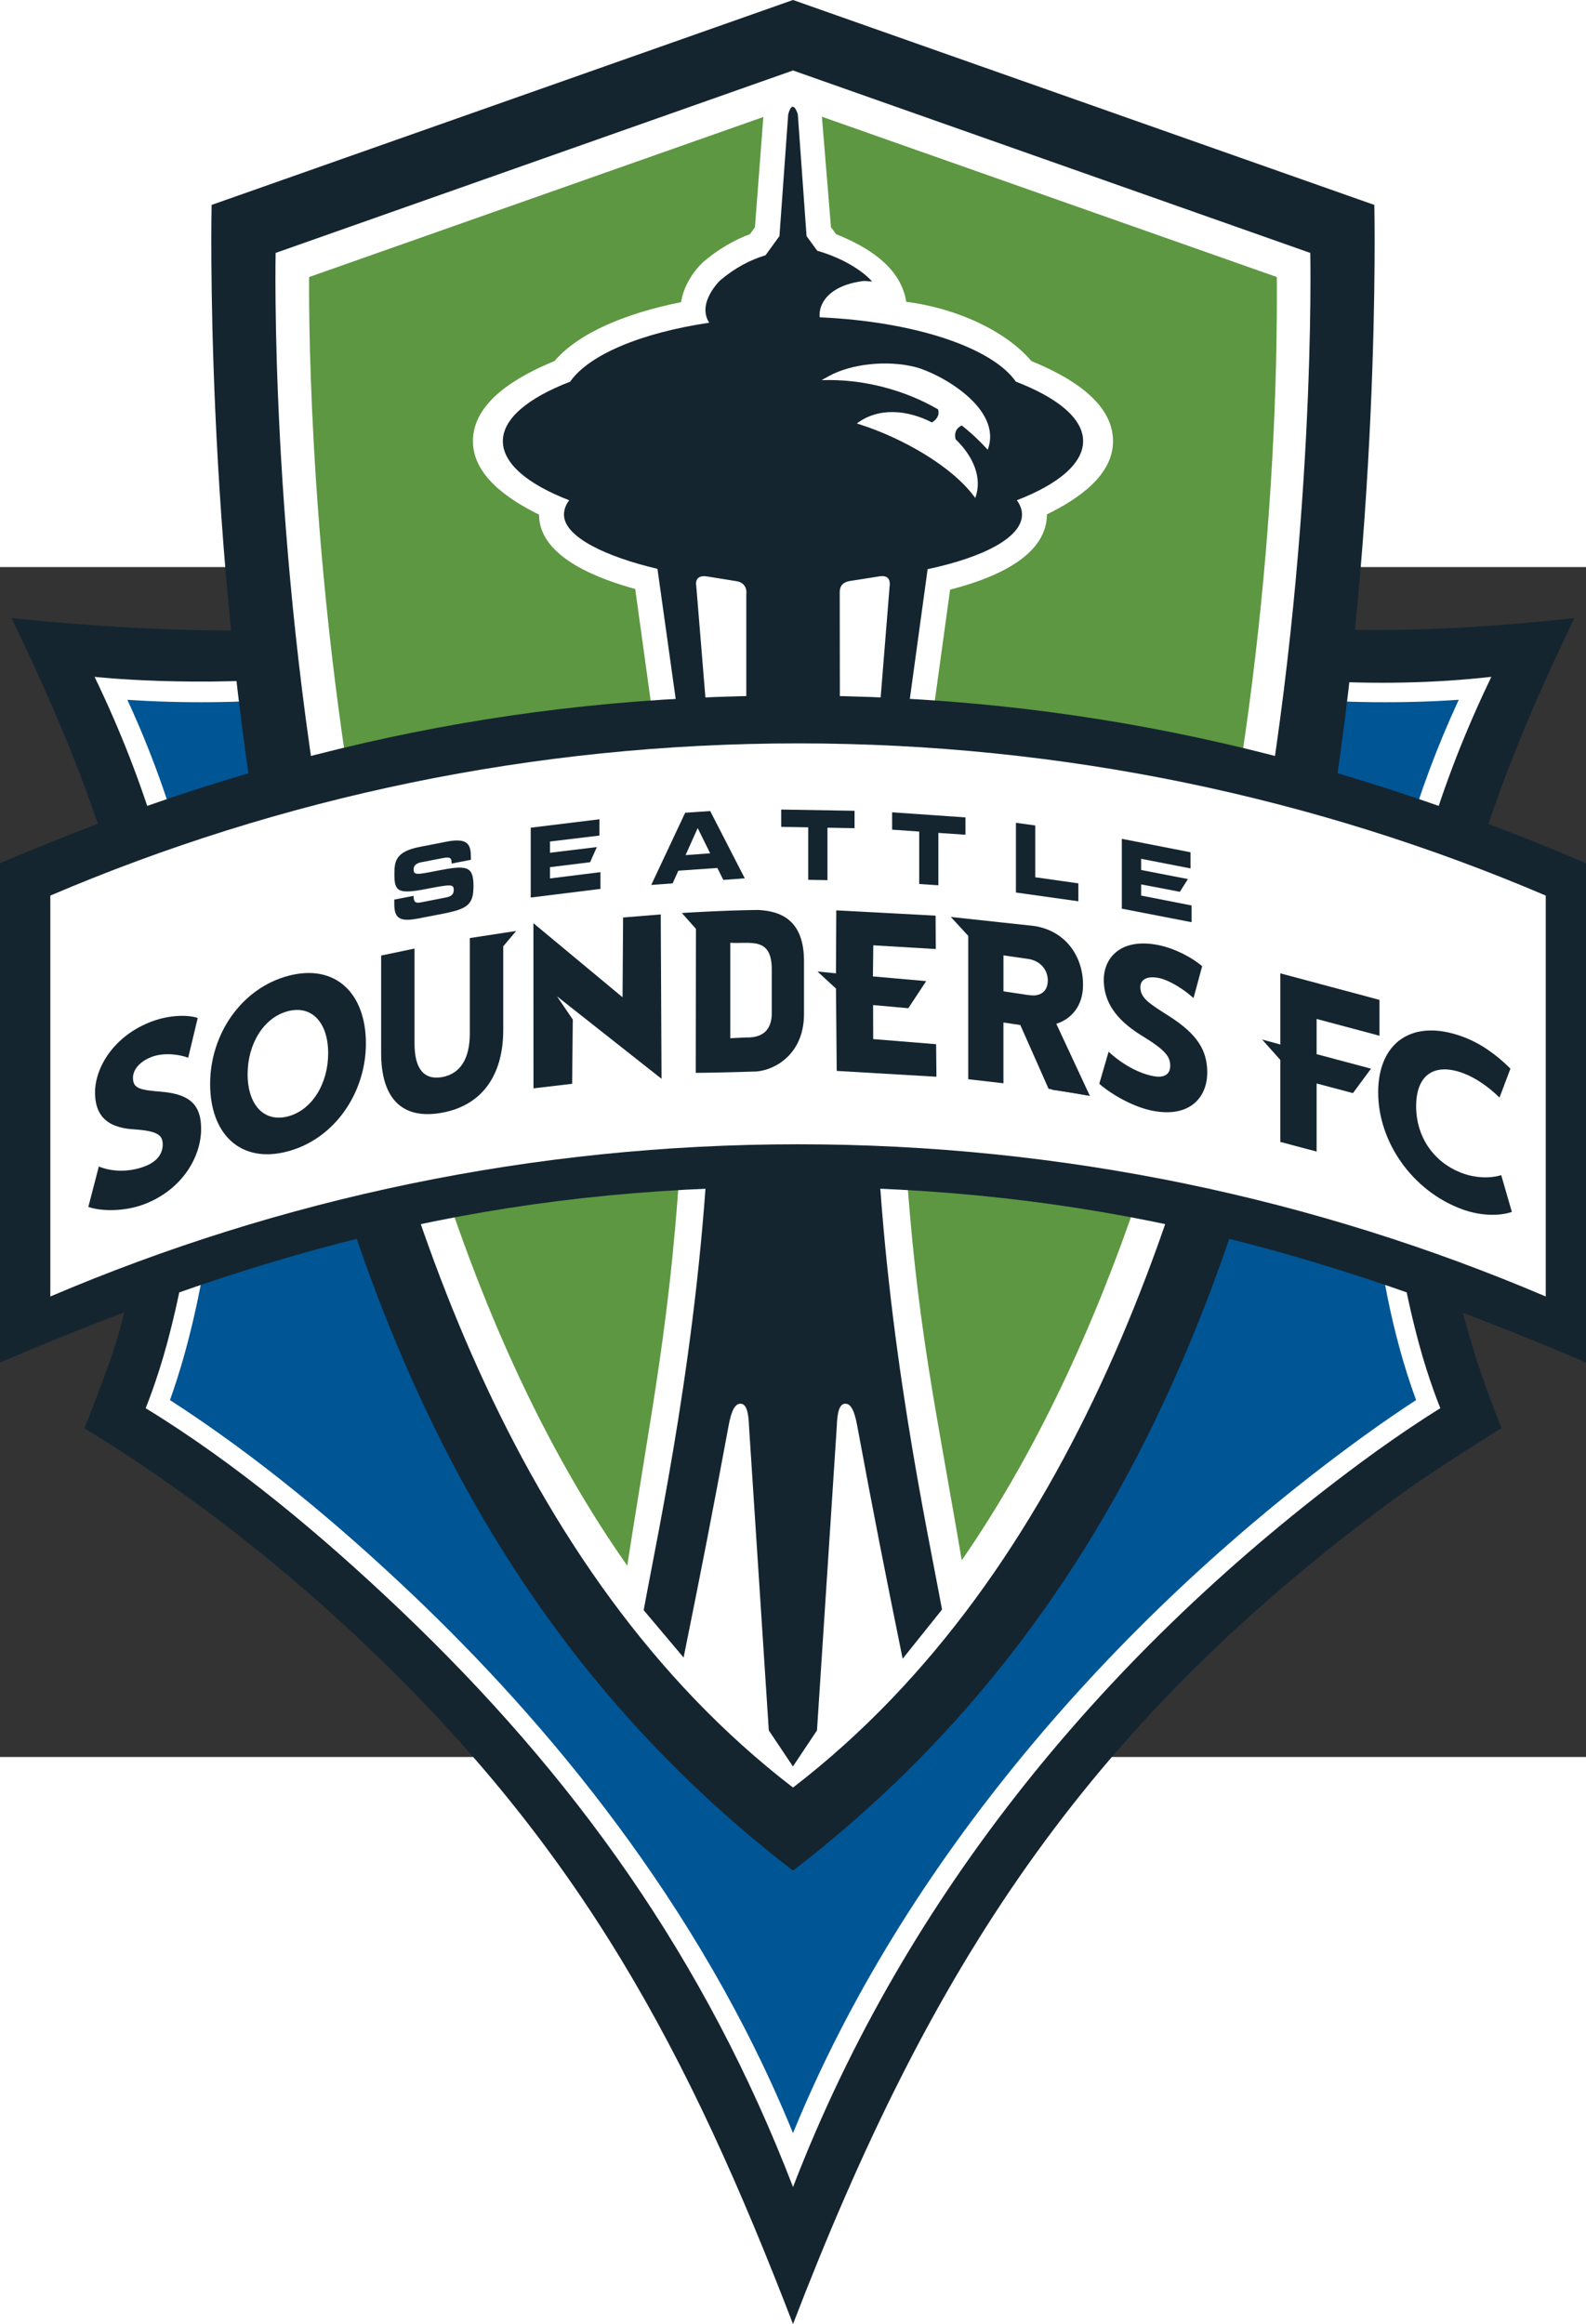 <svg xmlns="http://www.w3.org/2000/svg" version="1" baseProfile="basic" width="68.267" height="100" viewBox="0 0 800 600"><rect x="0" y="0" width="800" height="600" fill="#333333" stroke="none"/><g><path d="M184.417 543.546c-43.77-41.613-90.444-77.761-141.835-109.351 0 0 13.271-32.766 17.719-49.186 35.646-132.216 4.007-238.271-54.479-359.287 0 0 93.005 10.305 153.133 4.485 86.192-8.394 163.157-32.166 241.053-70.936 135.439 67.382 246.481 82.81 394.149 66.439-69.208 143.171-96.252 261.688-36.761 408.473 0 0-34.874 21.444-56.317 37.312-154.481 114.35-231.887 234.705-301.071 414.441-53.083-137.89-106.692-238.957-215.59-342.39" fill="#142530"/><path d="M205.431 520.277c67.566 64.16 146.418 157.361 194.575 275.399 56.575-138.711 164.749-262.57 284.651-351.286 16.567-12.229 28.698-20.267 34.371-23.956-12.499-34.151-19.165-71.438-22.326-107.366-5.747-66.047-.147-155.412 44.162-251.137-112.745 7.72-240.648-20.5-340.846-69.87-100.21 49.37-228.15 77.59-340.883 69.87 47.654 102.979 59.528 222.733 30.083 332.109-3.37 12.584-6.47 21.64-8.234 26.394 44.468 28.698 86.204 63.461 124.447 99.842" fill="#005595"/><path d="M208.323 518.365c66.549 63.229 144.249 155.081 191.683 271.307 55.717-136.603 162.287-258.6 280.423-346.017 16.322-12.082 28.294-20.01 33.869-23.625-12.327-33.55-18.932-70.336-22.02-105.785-5.624-64.993-.147-153.096 43.537-247.326-111.067 7.573-237.107-20.206-335.797-68.853-98.727 48.634-224.755 76.426-335.785 68.853 46.931 101.423 58.633 219.364 29.617 327.122-3.37 12.425-6.409 21.272-8.124 25.99 43.819 28.257 84.93 62.53 122.597 98.335m-6.788 7.156c-38.966-37.006-82.075-73.264-128.062-101.398 0 0 5.845-14.214 10.795-32.644 30.634-113.726 14.864-229.73-36.565-336.14 0 0 50.338 5.698 113.64-.453 83.239-8.087 163.561-30.524 238.663-67.86 101.974 50.742 237.34 81.327 352.266 68.314-51.453 106.41-67.223 222.415-36.565 336.14 4.95 18.429 10.82 32.644 10.82 32.644s-17.657 10.771-40.18 27.448c-126.8 93.838-229.056 216.472-286.33 365.267-44.358-115.122-110.025-207.22-198.484-291.317" fill="#fff"/><path d="M133.932 156.933c-31.002-169.038-27.191-339.535-27.191-339.535l293.265-103.335 293.228 103.335s3.835 170.496-27.191 339.535c-35.829 195.592-101.423 373.82-266.038 500.375-164.651-126.543-230.171-304.771-266.074-500.375" fill="#142530"/><path d="M177.383 147.535c30.352 165.362 93.311 353.565 222.623 456.716 194.219-154.922 251.725-522.763 250.243-758.73l-250.243-88.214-250.243 88.214c-.172 28.539.735 155.253 27.62 302.014" fill="#5d9741"/><path d="M182.897 148.356c29.568 161.294 90.983 344.84 217.109 445.43 189.404-151.062 245.501-509.823 244.042-740.031l-244.042-85.971-244.091 85.971c-.172 27.926.723 151.491 26.982 294.601m-16.861 3.076c-30.205-164.749-27.007-309.832-27.007-309.832l260.977-92 260.916 92s3.21 145.07-26.995 309.832c-30.303 165.203-92.404 355.207-233.921 463.982-141.553-108.775-203.618-298.779-233.97-463.982" fill="#fff"/><path d="M339.057 145.819l-18.65-134.765c-16.947-4.693-48.512-15.489-48.512-37.496-16.089-7.904-33.342-19.912-33.342-37.055 0-19.728 21.995-32.521 41.16-40.4 12.303-14.386 36.454-24.213 63.817-29.666 1.225-7.867 5.943-15.366 11.249-20.316 7.511-6.396 15.574-11.04 23.515-14.006l2.512-3.443 4.436-58.352c2.684-16.457 19.814-14.606 24.973-8.737 2.304 2.291 3.835 5.661 4.166 8.859l4.767 58.18 2.635 3.566c28.428 11.249 33.942 25.426 35.352 34.053 26.811 3.48 50.828 15.403 63.106 29.874 19.214 7.879 41.184 20.672 41.184 40.4 0 17.143-17.253 29.041-33.342 36.908 0 22.926-31.185 33.428-48.843 37.962l-18.503 134.446h-121.678" fill="#fff"/><path clip-rule="evenodd" d="M351.948 145.819l-20.316-144.923c-25.61-6.017-47.152-16.015-47.152-27.338 0-2.512.882-4.926 2.622-7.242-20.905-8.087-33.452-18.503-33.452-29.813 0-11.371 12.744-21.811 33.942-29.985 9.484-13.614 35.879-24.63 70.14-29.727-6.409-9.938 5.477-21.309 5.477-21.309 7.56-6.421 15.305-10.416 22.926-12.695l7.034-9.693 4.411-61.366c2.353-8.627 4.852 0 4.852 0l4.399 61.366 5.392 7.389c19.802 5.808 27.681 15.525 27.681 15.525l-4.068-.294c-18.16 2.206-23.098 11.874-22.375 18.344 47.887 2.132 86.927 15.231 98.96 32.448 21.186 8.173 33.918 18.625 33.918 29.985 0 11.31-12.511 21.726-33.416 29.813 1.679 2.316 2.586 4.742 2.586 7.242 0 11.322-18.736 21.346-47.605 27.522l-19.863 144.739h-10.293l10.979-136.052c.245-1.617.502-6.066-5.294-5.048-4.289.711-14.717 2.316-14.717 2.316-4.901.821-5.147 4.007-5.147 5.98 0 0 .123 71.193.074 132.792h-47.201v-132.069s1.042-5.661-5.048-6.629l-14.263-2.291c-7.352-1.421-5.931 4.669-5.931 4.669l11.175 136.321h-10.428" fill="#142530" fill-rule="evenodd"/><path d="M445.504-90.773c-10.269-2.647-20.488-3.823-31.087-3.468l3.517-1.973c11.629-6.433 29.801-8.173 43.745-4.644 12.474 3.223 44.346 20.819 36.54 41.687-4.166-4.546-8.492-8.627-13.087-12.217 0 0-4.473 1.617-3.112 6.948 8.835 8.479 13.687 19.52 9.913 29.605-11.776-16.432-37.913-30.609-57.947-36.994l-1.777-.564c10.844-8.271 25.561-6.899 37.864-.539 0 0 4.424-2.279 3.112-6.568-8.516-4.95-17.682-8.688-27.681-11.273" fill="#fff"/><path d="M314.035 519.076c14.459-96.472 24.691-137.154 30.034-236.09h111.814c5.906 102.072 16.469 139.617 32.411 236.788l-88.287 89.561-85.971-90.26" fill="#fff"/><path d="M324.683 525.975c7.536-41.356 27.999-134.667 32.987-242.927h84.562c4.975 108.26 25.34 201.192 32.938 242.621l-19.863 24.789c-9.239-45.522-14.594-72.615-22.951-117.659-1.311-7.181-3.186-11.322-6.298-10.918-2.512.355-3.737 3.688-3.995 11.776l-9.962 152.925-12.131 18.184-12.18-18.184-9.95-152.925c-.282-8.087-1.483-11.42-3.982-11.776-3.1-.404-4.987 3.737-6.311 10.918-8.357 45.044-13.528 71.536-22.73 117.059l-20.133-23.882" fill="#142530"/><path d="M199.611 248.333c35.952 136.358 96.938 273.353 200.395 355.991 98.605-78.815 162.029-212.502 200.175-355.991h-400.57" fill="none"/><path d="M0 149.324c131.138-55.974 257.142-84.538 400.006-84.538 142.803 0 268.831 28.563 399.994 84.538v251.762c-136.039-58.057-251.48-88.557-399.994-88.557-148.477 0-263.967 30.487-400.006 88.557v-251.762" fill="#142530"/><path clip-rule="evenodd" d="M25.389 165.646v202.16c115.796-49.37 243.307-76.756 377.178-76.756 133.858 0 261.296 27.375 377.129 76.756v-202.16c-115.833-49.443-243.283-76.744-377.129-76.744-133.87 0-261.381 27.313-377.178 76.744" fill="#fff" fill-rule="evenodd"/><path clip-rule="evenodd" d="M198.888 170.106c0 7.609 3.554 8.774 12.388 7.034l11.751-2.267c12.903-2.512 15.795-4.595 15.795-14.104 0-10.244-3.492-10.563-18.589-7.597-10.403 2.071-11.58 2.193-11.58-.858 0-1.887 1.495-2.99 3.676-3.443l10.771-2.083c4.448-.895 4.693.147 4.693 2.72l9.729-1.899v-1.091c0-6.213-1.042-10.244-12.266-8.063l-13.54 2.647c-12.254 2.365-12.78 7.401-12.78 13.761 0 8.663 1.679 10.269 16.273 7.401 12.523-2.389 13.663-2.451 13.663.625 0 2.708-2.132 3.37-4.191 3.762l-11.874 2.328c-2.806.539-4.154.539-4.215-3.186l-9.705 1.875v2.438" fill="#142530" fill-rule="evenodd"/><path clip-rule="evenodd" fill="#142530" fill-rule="evenodd" d="M267.704 166.638l35.18-4.362v-8.443l-25.475 3.174v-5.686l20.255-2.5 3.382-7.634-23.637 2.867v-5.673l24.948-2.99v-8.222l-34.653 4.252v35.217"/><path clip-rule="evenodd" d="M351.923 131.605l6.298 12.731-12.413.907 6.115-13.638zm-23.429 28.686l10.795-.796 2.867-6.396 19.692-1.372 3.014 6.029 10.808-.809-17.437-33.93-12.621.858-17.118 36.418" fill="#142530" fill-rule="evenodd"/><path clip-rule="evenodd" fill="#142530" fill-rule="evenodd" d="M394.051 130.98l13.638.27v26.443l9.693.172v-26.443l13.663.245v-8.774l-36.994-.625v8.712"/><path clip-rule="evenodd" fill="#142530" fill-rule="evenodd" d="M450.001 132.414l13.663.956v26.431l9.668.662v-26.431l13.65.944v-8.749l-36.981-2.561v8.749"/><path clip-rule="evenodd" fill="#142530" fill-rule="evenodd" d="M512.445 164.102l31.492 4.424v-9.043l-21.75-3.076v-26.112l-9.742-1.348v35.156"/><path clip-rule="evenodd" fill="#142530" fill-rule="evenodd" d="M565.858 172.25l35.205 6.825v-8.443l-25.463-4.987v-5.637l19.532 3.725 4.068-6.409-23.6-4.583v-5.637l24.912 4.852v-8.149l-34.653-6.776v35.217"/><path d="M145.23 223.936c-12.143 3.161-20.329 16.395-20.329 31.786 0 15.317 8.185 24.446 20.329 21.272 12.156-3.161 20.304-16.518 20.304-31.835 0-15.366-8.149-24.385-20.304-21.223m-.319 70.752c-23.76 6.213-38.917-8.921-38.917-34.053 0-25.206 15.905-48.402 39.665-54.59 23.637-6.127 38.905 8.957 38.905 34.138 0 25.144-15.991 48.328-39.653 54.504" fill="#142530"/><path fill="#142530" d="M333.285 175.154l.404 82.883-52.739-41.589 7.977 11.69-.331 32.411-19.495 2.304-.037-83.288 44.958 37.361.27-40.229 18.993-1.544"/><path d="M376.222 237.182c10.526.392 13.062-6.053 13.062-12.143v-22.179c0-16.64-10.844-12.768-20.917-13.418v48.132l7.855-.392zm29.323-38.464v26.652c0 21.713-16.824 29.237-25.696 29.029-16.273.539-28.906.649-28.906.649l.11-72.603-7.119-8.014s20.378-1.323 38.39-1.532c11.249.539 23.221 4.791 23.221 25.818" fill="#142530"/><path fill="#142530" d="M471.922 175.767l.098 16.836-31.516-1.875-.196 15.685 26.872 2.365-9.019 13.663-17.755-1.581.049 17.155 31.737 2.573.159 16.408-50.301-2.941-.368-41.515-9.349-8.602 9.337.919.159-31.749 50.093 2.659"/><path d="M518.976 196.341l-14.165-2.157v20.929l14.165 2.169c6.58.968 10.918-2.708 10.918-8.859s-4.338-11.139-10.918-12.082m11.702 67.223l-15.072-33.881-10.795-1.63v31.663l-15.072-2.242v-73.473l-6.899-6.887 37.092 5.526c15.672 2.316 25.01 14.778 25.01 28.024 0 11.126-6.58 17.032-14.067 18.711l17.204 36.785-17.4-2.598" fill="#142530"/><path d="M518.707 218.655l-15.292-2.365v-23.698l15.819 2.365-.257 1.372-.257 1.274-12.56-1.814v18.135l13.087 1.961 2.316.123c4.448-.294 6.899-2.855 6.96-7.548 0-5.441-3.811-9.938-9.815-10.857l.257-1.274.257-1.372c7.156 1.029 12.033 6.556 11.996 13.356 0 5.882-3.897 10.17-9.668 10.452l-2.843-.11m27.044 45.804l-16.849-36.013 1.728-.38c6.96-1.617 12.903-6.776 12.977-17.363-.049-12.621-8.859-24.47-23.931-26.737l-32.889-4.865 4.338 4.301v72.897l12.303 1.85v-31.663l13.136 1.973 15.06 33.906 14.128 2.095zm-16.824-1.372l-14.263-32.166-8.516-1.274v30.646l-17.755-2.046v-72.272l-8.786-9.546 41.956 4.534c16.297 2.451 24.752 15.758 24.728 29.617.074 10.918-6.176 17.461-13.479 19.716l16.947 36.381-20.831-3.59" fill="#142530"/><path d="M581.249 274.127c-8.945-1.765-19.79-7.548-26.762-13.577l4.718-16.175c6.482 6.066 14.815 10.771 22.277 12.266 6.458 1.274 8.859-1.336 8.786-5.404-.074-4.24-2.108-7.524-14.288-14.925-14.03-8.565-19.054-17.853-19.214-27.681-.196-11.984 8.97-21.701 27.424-18.05 8.59 1.691 17.523 6.592 22.191 10.685l-4.35 16.064c-4.571-4.129-11.947-9.019-17.547-10.134-6.727-1.311-9.362 1.409-9.264 4.754.098 5.33 4.117 7.916 14.092 14.239 14.888 9.399 19.434 17.572 19.63 28.11.257 13.001-8.712 23.588-27.693 19.826" fill="#142530"/><path d="M222.709 275.18c-19.581 3.48-30.462-6.801-30.462-30.266v-49.027l16.849-3.529v47.973c0 12.082 4.35 18.552 14.006 16.836 9.521-1.789 13.883-9.876 13.883-22.032v-48.071l23.38-3.578-6.519 7.744v42.152c-.012 23.919-11.629 38.378-31.136 41.797" fill="#142530"/><path d="M72.223 321.474c-9.313 3.37-20.5 3.566-27.669 1.176l5.294-20.402c6.592 2.745 15.182 2.904 22.902.037 6.752-2.451 9.325-6.752 9.325-11.077 0-4.558-2.132-6.899-14.655-7.695-14.471-.858-19.483-8.002-19.483-18.564 0-12.793 9.717-28.845 28.845-35.903 8.945-3.308 18.135-3.333 22.951-1.691l-4.803 20.047c-4.681-1.765-12.303-2.647-18.135-.515-6.923 2.536-9.729 7.034-9.729 10.624 0 5.759 4.117 6.151 14.41 7.058 15.366 1.274 19.973 7.548 19.973 18.797-.012 14.006-9.546 30.83-29.225 38.109" fill="#142530"/><path d="M645.813 240.736v-35.879l50.019 13.381v18.086l-31.712-8.467v17.755l27.424 7.315-9.092 12.327-18.331-4.865v34.335l-18.307-4.877v-41.331l-9.19-10.293 9.19 2.512m0 7.487l-8.492-9.57" fill="#142530"/><path d="M737.629 323.864c-25.291-9.264-42.459-34.028-42.459-59.013 0-25.095 17.155-37.361 42.459-28.11 8.994 3.247 17.253 9.153 24.25 16.175l-5.502 14.557c-5.722-5.526-12.18-10.048-18.552-12.352-14.508-5.306-23.502 1.103-23.502 16.738 0 15.599 8.994 28.575 23.502 33.844 6.372 2.316 13.589 2.684 19.41.907l5.379 18.552c-6.752 2.267-16.113 1.912-24.985-1.299" fill="#142530"/></g></svg>